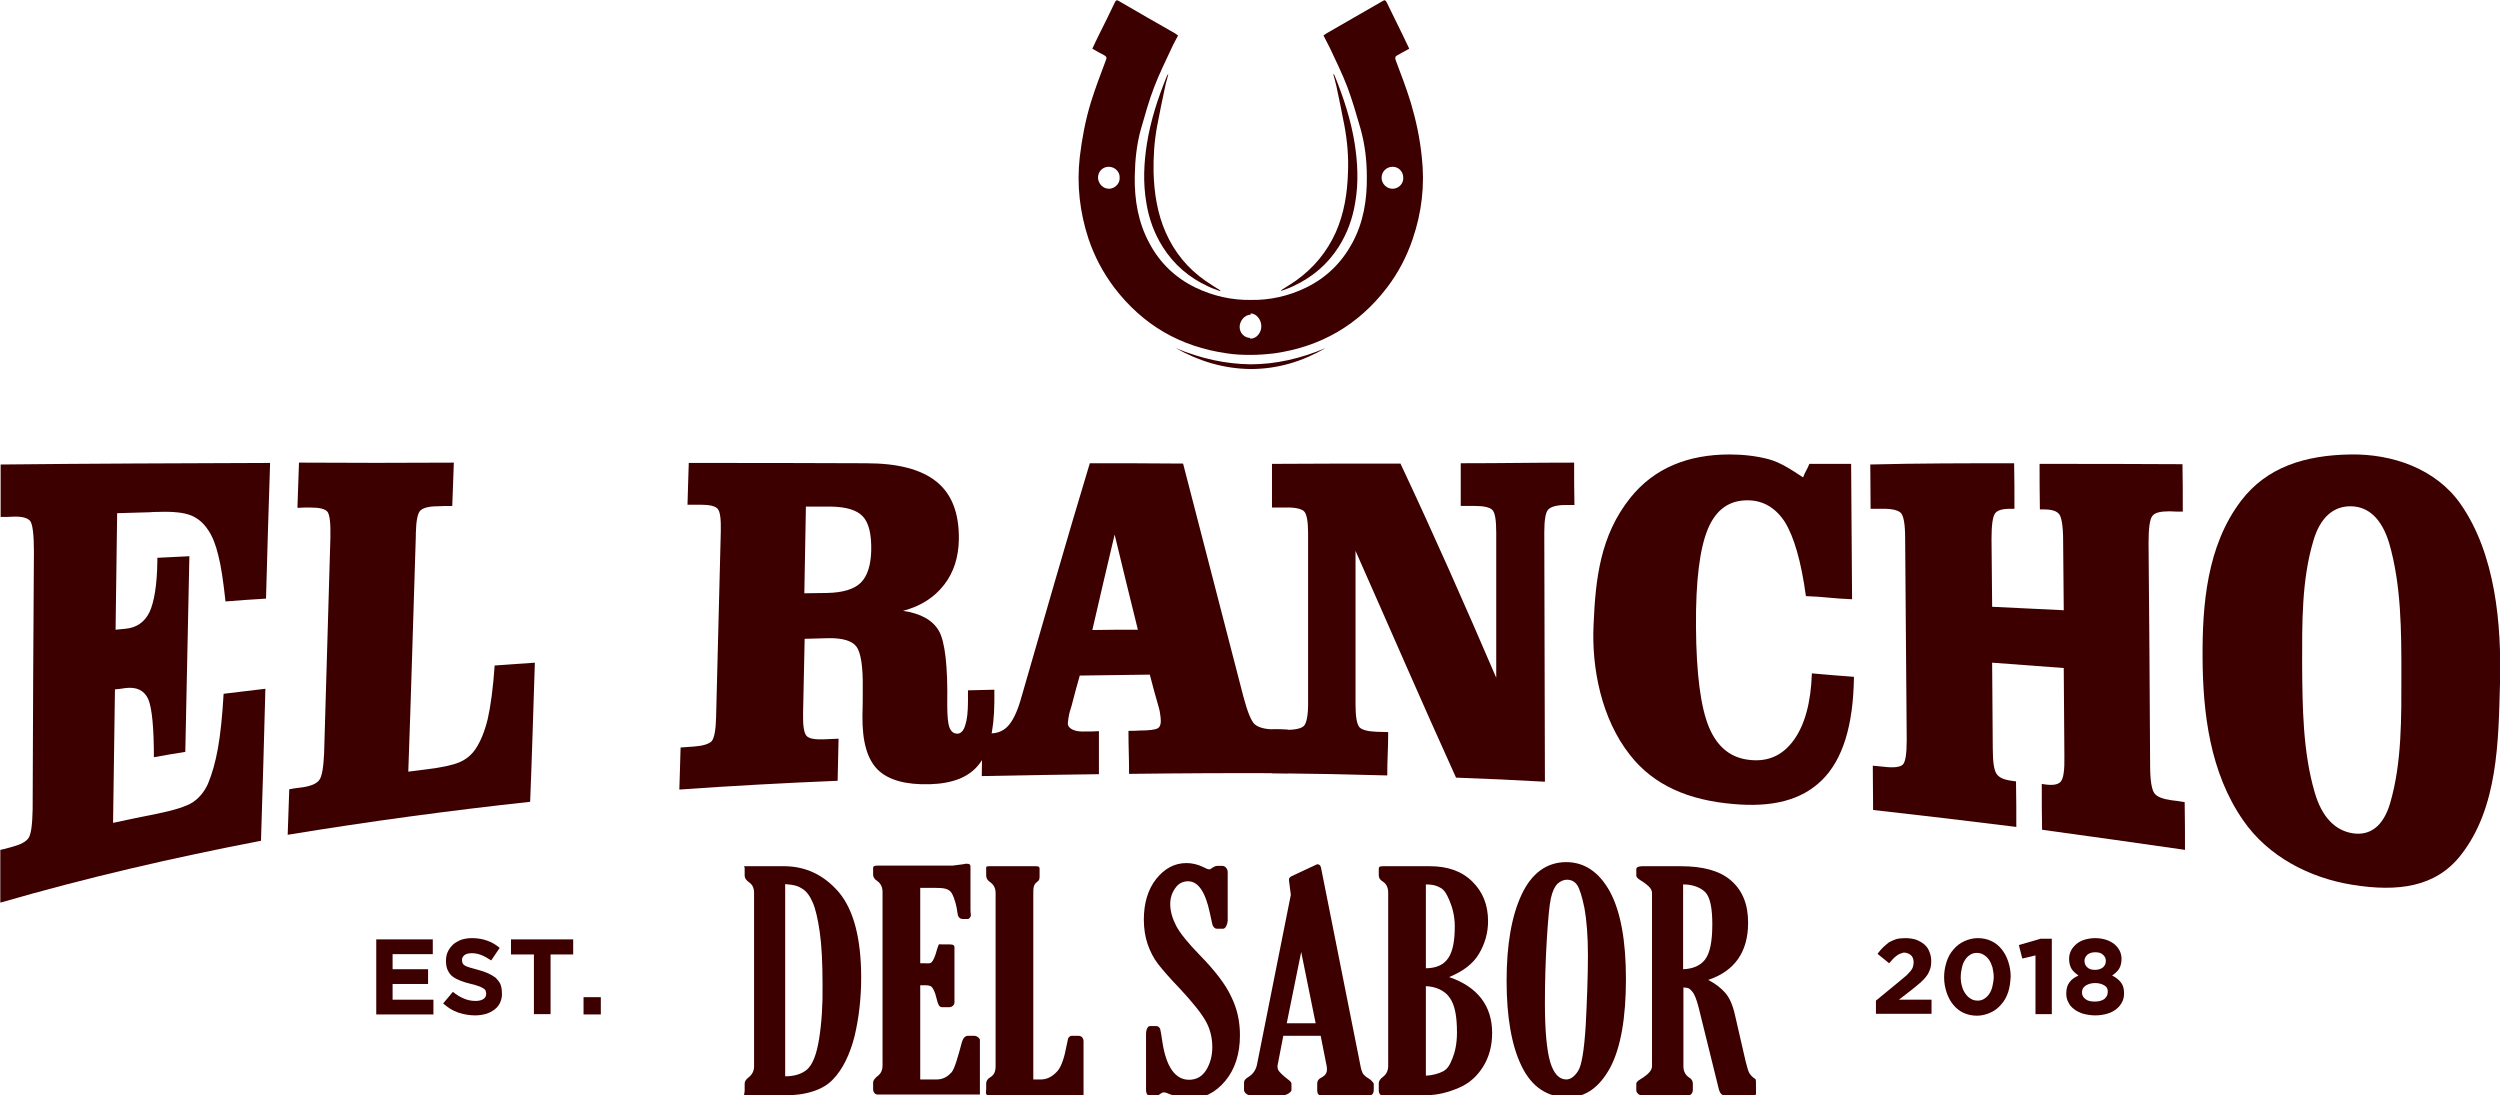 <?xml version="1.0" encoding="utf-8"?>
<!-- Generator: Adobe Illustrator 18.0.0, SVG Export Plug-In . SVG Version: 6.00 Build 0)  -->
<!DOCTYPE svg PUBLIC "-//W3C//DTD SVG 1.1//EN" "http://www.w3.org/Graphics/SVG/1.1/DTD/svg11.dtd">
<svg version="1.1" id="Capa_1" xmlns="http://www.w3.org/2000/svg" xmlns:xlink="http://www.w3.org/1999/xlink" x="0px" y="0px"
	 viewBox="0 0 796 348.8" enable-background="new 0 0 796 348.8" xml:space="preserve">
<g>
	<g>
		<g>
			<path fill="#3C0000" d="M86,147.4c-0.5,14.4-0.9,28.8-1.3,43.2c-5.2,0.3-7.7,0.5-12.9,0.9c-0.7-6.4-1.4-11.3-2.3-14.7
				c-0.8-3.4-1.9-6.1-3.2-8c-1.5-2.3-3.3-3.8-5.5-4.7c-2.2-0.9-5.8-1.3-10.7-1.1c-1,0-1.5,0-2.4,0.1c-4.2,0.1-6.3,0.2-10.4,0.3
				c-0.2,13.3-0.3,21.3-0.5,37.1c1.2-0.1,1.9-0.2,3.1-0.3c3.6-0.3,6.2-2.2,7.7-5.3c1.5-3.2,2.4-8.7,2.5-16.1c0-0.5,0-0.7,0-1.2
				c4.1-0.2,6.1-0.3,10.2-0.5c-0.4,20.8-0.9,41.5-1.3,62.3c-4,0.6-6,1-10,1.7c0-9.3-0.6-15.7-1.8-18.5c-1.3-2.8-3.7-4-7.4-3.5
				c-1.3,0.2-1.9,0.3-3.2,0.4c-0.2,14.2-0.4,28.3-0.6,42.5c5.6-1.2,8.4-1.8,14-2.9c5.4-1.1,9.2-2.3,11.3-3.6
				c2.1-1.4,3.7-3.3,4.9-5.9c1.3-3.1,2.4-6.9,3.2-11.4c0.8-4.5,1.4-10.3,1.8-17.3c5.3-0.6,8-1,13.3-1.6c-0.4,16.1-0.9,32.3-1.4,48.4
				c-28,5.4-55,11.6-83,19.7c0-6,0-9.4,0-16.8c2-0.4,2.3-0.6,3.9-1c2.6-0.7,4.3-1.6,5.1-2.8c0.8-1.2,1.2-4.2,1.3-9.2
				c0-0.4,0-0.6,0-1c0.1-27,0.2-54,0.4-81c0-5.4-0.4-8.4-1.1-9.6c-0.8-1.1-2.6-1.6-5.5-1.5c-1.6,0.1-2,0.1-4,0.1
				c0-7.3,0-10.8,0-16.7C28,147.6,57.3,147.5,86,147.4z"/>
			<path fill="#3C0000" d="M144.5,147.3c-0.2,5-0.3,7.9-0.5,13.8c-1.9,0-2.8,0-4.7,0.1c-2.7,0-4.5,0.5-5.4,1.3
				c-0.9,0.8-1.4,3.2-1.5,7.3c0,0.3,0,0.5,0,0.8c-0.8,25-1.5,50.1-2.4,75.1c2.2-0.3,3.3-0.4,5.5-0.7c5.1-0.6,8.7-1.4,10.8-2.3
				c2.1-0.9,3.8-2.3,5.1-4.2c1.6-2.4,2.9-5.5,3.9-9.6c0.9-4,1.7-9.7,2.2-17c5.1-0.4,7.7-0.5,12.8-0.9c-0.5,14.8-0.9,29.5-1.5,44.3
				c-25.9,2.8-51.6,6.3-77.2,10.5c0.2-5.2,0.3-8.2,0.5-14.5c1.6-0.3,2.4-0.4,4.1-0.6c2.8-0.4,4.7-1.2,5.5-2.4
				c0.8-1.1,1.3-3.9,1.5-8.5c0.7-22.9,1.3-45.7,2-68.6c0.1-4.6-0.2-7.2-0.9-8.2c-0.8-1-2.6-1.4-5.5-1.4c-1.6,0-2.5,0-4.1,0.1
				c0.2-6.3,0.3-9.2,0.5-14.4C111.6,147.4,128,147.4,144.5,147.3z"/>
			<path fill="#3C0000" d="M228,228.5c0.5-19.7,1-39.5,1.5-59.2c0.1-4-0.2-6.4-1-7.3c-0.8-0.9-2.6-1.3-5.5-1.3c-1.7,0-2.5,0-4.1,0
				c0.2-5.6,0.2-8.3,0.4-13.3c18.8,0,37.7,0,56.5,0.1c10,0,17.4,1.9,22.3,5.8c4.9,3.9,7.3,10,7.2,18.4c-0.1,5.7-1.6,10.5-4.7,14.5
				c-3.1,4-7.4,6.8-13.1,8.3c5.6,0.8,9.4,2.9,11.4,6.3c2,3.4,2.9,11.4,2.7,23.4c0,3.6,0.2,6.1,0.7,7.4c0.5,1.3,1.3,2,2.5,2
				c1.1,0,2-0.9,2.5-2.6c0.6-1.7,0.9-4.2,0.9-7.7c0-0.3,0-0.9,0-1.7c0-0.8,0-1.4,0-1.8c3.4-0.1,5.1-0.1,8.4-0.2c0,0.4,0,1.1,0,2
				c0,0.9,0,1.6,0,2c-0.1,9.3-1.7,15.9-5,19.9c-3.2,4-8.4,6-15.6,6.2c-7.6,0.2-13.1-1.3-16.5-4.6c-3.4-3.4-5-9-4.9-17.3
				c0.1-3.4,0.1-5.1,0.1-8.6c0.1-6.9-0.6-11.4-2-13.3c-1.4-1.9-4.5-2.8-9.1-2.7c-3,0.1-4.5,0.1-7.4,0.2c-0.2,9.7-0.3,14.5-0.5,23.7
				c-0.1,4,0.3,6.3,1.1,7.2c0.8,0.9,2.7,1.2,5.5,1.1c1.9-0.1,2.8-0.1,4.7-0.2c-0.1,5.6-0.2,8.3-0.3,13.4
				c-16.8,0.7-33.6,1.6-50.4,2.8c0.2-5,0.2-7.7,0.4-13.4c1.7-0.1,2.5-0.2,4.2-0.3c2.9-0.2,4.8-0.8,5.7-1.7
				C227.4,235,227.9,232.6,228,228.5z M256.1,188.9c2.9,0,4.3-0.1,7.2-0.1c5.1-0.1,8.7-1.2,10.8-3.3c2.1-2.1,3.2-5.6,3.3-10.3
				c0.1-5.2-0.8-8.8-2.7-10.8c-1.9-2-5.2-3-10-3.1c-3.2,0-4.9,0-8.1,0C256.4,171.8,256.3,177.5,256.1,188.9z"/>
			<path fill="#3C0000" d="M359.5,246.4c0-5.4-0.2-8.2-0.2-13.7c1.5,0,2.1,0,3.6-0.1c3.1,0,5-0.3,5.7-0.7c0.7-0.4,1-1.2,1-2.3
				c0-0.8-0.1-1.5-0.2-2.2c-0.1-0.7-0.2-1.4-0.4-2c-1.2-4.2-1.8-6.3-2.9-10.6c-8.9,0.1-13.3,0.2-22.3,0.3c-1.1,3.8-1.6,5.8-2.6,9.6
				c-0.5,1.5-0.8,2.6-0.9,3.4c-0.2,0.8-0.2,1.6-0.3,2.2c0,0.9,0.5,1.5,1.5,2c1,0.5,2.4,0.7,4.3,0.6c1.6,0,2.5,0,4.1-0.1
				c0,5.6,0,8.3,0,13.7c-14.9,0.2-22.3,0.3-37.3,0.6c0.1-5.2,0.1-8,0.1-13.5c1.2,0,1.9-0.1,3.1-0.1c2.1-0.1,3.9-0.9,5.3-2.5
				c1.4-1.6,2.7-4.2,3.8-7.9c7.3-25.2,14.5-50.5,22.1-75.6c11.9,0,17.8,0,29.7,0.1c6.4,24.7,12.8,49.5,19.2,74.2
				c1.3,4.9,2.5,7.8,3.6,8.8c1.1,1,3.3,1.6,5.7,1.6c1.7,0,2.8,0,4.8,0.1c0,5.6,0,8.4,0,13.9C393,246.1,376.2,246.2,359.5,246.4z
				 M362.3,200.5c-3-12.1-4.5-18.3-7.4-30.3c-2.8,12-4.3,18.1-7.1,30.4C353.6,200.5,356.5,200.5,362.3,200.5z"/>
			<path fill="#3C0000" d="M445.9,147.6c10.6,22.5,20.7,45.4,30.5,68.2c0-15.4,0-30.8,0-46.2c0-4.1-0.4-6.5-1.3-7.3
				c-0.9-0.8-2.7-1.2-5.4-1.2c-1.9,0-2.8,0-4.6,0c0-5.6,0-8.3,0-13.6c14.4,0,21.6-0.2,36.1-0.2c0,5.3,0,8.5,0.1,13.5
				c-1.2,0-1.8,0-2.9,0c-2.9,0-4.7,0.6-5.5,1.5c-0.8,0.9-1.2,3.3-1.2,7.3c0.1,26.4,0.1,52.9,0.2,79.3c-11.3-0.6-17-0.9-28.3-1.3
				c-10.9-24-21.3-48.1-32-72.2c0,16.3,0,32.6,0,48.9c0,3.8,0.4,6.2,1.2,7.2c0.8,0.9,2.7,1.4,5.5,1.5c1.5,0,2.2,0.1,3.7,0.1
				c0,5.6-0.3,8.3-0.3,13.8c-14.5-0.4-20.6-0.5-36.6-0.7c0-5.6,0-8.3,0-13.9c3,0,2.7,0,4.3,0.1c2.9,0,4.9-0.4,5.8-1.3
				c0.8-0.9,1.3-3.3,1.3-7c0-18.1,0-36.1,0-54.2c0-3.7-0.4-6.1-1.2-7c-0.8-0.9-3-1.4-6-1.3c-1.6,0-1.3,0-4.3,0c0-5.6,0-8.3,0-13.9
				C419,147.6,432.4,147.6,445.9,147.6z"/>
			<path fill="#3C0000" d="M590.3,215.5c-0.2,15.6-3.6,26.4-10.2,32.9c-6.6,6.5-16,8.7-28.2,7.6c-14.3-1.2-25.4-6-32.9-15.6
				c-9.1-11.5-12.3-27.7-11.6-41.6c0.6-14.4,2.1-28.3,11.7-40.3c7.6-9.5,18.4-13.8,31.6-13.8c4.4,0,8.6,0.5,12.4,1.5
				c3.8,1,7.5,3.5,11,5.8c0.8-2.1,1.2-2.3,2-4.3c5.3,0,8,0,13.3,0c0.1,13,0.2,28.4,0.3,43.1c-5.9-0.2-8.8-0.8-14.7-1
				c-1.5-11.1-3.8-18.9-6.7-23.6c-3-4.6-7-6.9-11.9-6.9c-5.8,0-10,2.9-12.6,9.1c-2.6,6.2-3.9,16.5-3.8,31.1
				c0.1,15.1,1.5,25.8,4.2,32.2c2.8,6.5,7.2,9.8,13.3,10.3c5.6,0.5,10.1-1.5,13.6-6.3c3.5-4.8,5.5-11.9,5.8-21.3
				C582.4,214.9,585,215.1,590.3,215.5z"/>
			<path fill="#3C0000" d="M641.3,147.5c0.1,5.3,0.1,8.3,0.1,14.5c-0.5,0-0.8,0-1.4,0c-2.5,0-4.1,0.5-4.8,1.5c-0.7,1-1.1,3.6-1.1,8
				c0.1,8.3,0.1,12.8,0.2,21.7c9.1,0.4,13.7,0.7,22.8,1.1c-0.1-9.2-0.1-13.8-0.2-22.3c0-4.5-0.5-7.2-1.2-8.2
				c-0.8-1.1-2.4-1.6-4.9-1.6c-0.5,0-0.8,0-1.3,0c-0.1-6.2-0.1-9.2-0.1-14.5c15.2,0,30.3,0,45.5,0.1c0.1,5.5,0.1,8.6,0.1,15.1
				c-1.7,0-2.5,0-4.2-0.1c-2.9,0-4.7,0.4-5.5,1.5c-0.8,1-1.2,3.8-1.2,8.5c0.2,23.6,0.4,47.3,0.5,70.9c0,4.8,0.5,7.6,1.3,8.8
				c0.8,1.2,2.7,1.9,5.5,2.3c1.7,0.2,2.5,0.3,4.2,0.6c0.1,6.6,0.1,9.7,0.1,15.2c-15.1-2.2-30.3-4.3-45.5-6.4
				c-0.1-5.4-0.1-8.3-0.1-14.6c0.5,0.1,0.8,0.1,1.3,0.2c2.4,0.3,4,0,4.8-1c0.8-1,1.2-3.6,1.1-8.1c-0.1-10.6-0.1-16.4-0.2-28
				c-9.1-0.7-13.7-1-22.8-1.7c0.1,11.2,0.1,16.8,0.2,27.2c0,4.4,0.4,7,1.2,8.2c0.8,1.2,2.4,1.9,4.8,2.2c0.6,0.1,0.8,0.1,1.4,0.2
				c0.1,6.2,0.1,9.2,0.1,14.5c-15.2-1.9-30.4-3.7-45.6-5.4c0-5.3-0.1-8.1-0.1-14.1c1.7,0.2,2.5,0.2,4.1,0.4c2.8,0.3,4.6,0,5.4-0.7
				c0.9-0.8,1.3-3.4,1.3-8c-0.2-21.4-0.3-42.8-0.5-64.2c0-4.4-0.5-7-1.3-7.9c-0.8-0.9-2.7-1.4-5.6-1.4c-1.6,0-2.5,0-4.1,0
				c0-6-0.1-8.8-0.1-14.1C611,147.5,626.2,147.5,641.3,147.5z"/>
			<path fill="#3C0000" d="M701.3,209.5c-0.1-16.7,1.3-35.7,12.3-50.1c8.1-10.6,20.2-14.5,34.9-14.7c13.2-0.2,27,4.5,34.9,15.7
				c11.2,16,13.1,38.4,12.6,57.2c-0.5,18.3-0.6,39.6-12.5,54.7c-7.9,10.1-19.9,11.8-34.6,9.4c-13.6-2.2-26.7-9-34.6-20.4
				C703.6,246,701.4,226.9,701.3,209.5z M748.6,161.2c-5.5-0.1-9.8,3.4-12,10.9c-3.8,12.6-3.6,26.5-3.6,39.5
				c0.1,13.4,0.2,27.7,4,40.7c2.3,7.9,6.5,12.1,12,13c5.5,0.9,9.8-2.1,12-9.5c3.8-12.9,3.6-27.5,3.6-40.9c0-13.8,0-28.6-3.9-42
				C758.3,165,754,161.3,748.6,161.2z"/>
		</g>
	</g>
	<g>
		<path fill="#3C0000" d="M249.6,275.8h-12.1c-1.1,0-0.4,0.1-0.4,0.6v2.4c0,0.8,0.5,1.5,1.5,2.2c1,0.7,1.5,1.8,1.5,3.3v55.2
			c0,1.5-0.6,2.6-1.7,3.5c-0.8,0.6-1.3,1.3-1.3,2v2.4c0,0.6-0.5,1.4,0.2,1.4h12c7.4,0,12.8-1.8,15.9-5.1c3.1-3.2,5.4-7.9,6.9-13.8
			c1.4-5.9,2.1-12.2,2.1-18.6c0-12.5-2.4-21.6-7.1-27.2C262.3,278.5,256.4,275.8,249.6,275.8z M260.8,330.8c-0.8,5-2.1,8.2-3.8,9.7
			c-1.6,1.4-4,2.2-7,2.2v-61.2c3,0.2,4.3,0.7,5.5,1.5c1.3,0.8,2.4,2.3,3.3,4.4c0.9,2.1,1.6,5.2,2.2,9.3c0.6,4.1,0.9,9.8,0.9,16.8
			C262,319.9,261.6,325.8,260.8,330.8z"/>
		<path fill="#3C0000" d="M310.2,329.8h-2c-0.9,0-1.5,0.7-1.9,1.9c-1.3,4.9-2.4,8.7-3.3,9.7c-0.9,1-2.4,2.3-4.7,2.3H293v-30h0.9
			c1.1,0,2,0,2.6,0.4c0.6,0.5,1.2,1.7,1.7,3.8c0.4,1.7,0.7,2.1,0.8,2.3c0.2,0.3,0.6,0.5,1.1,0.5h2.1c0.9,0,1.7-0.7,1.7-1.5v-17.6
			c0-0.9-0.9-0.9-1.8-0.9h-2.1c-0.7,0-0.9-0.1-1,0c-0.1,0.1-0.2,0.1-0.6,1.4c-0.7,2.7-1.3,3.8-1.8,4.3c-0.5,0.5-1.3,0.3-2.6,0.3H293
			v-24h4.9c2.6,0,4.3,0.2,5.2,1.8c0.9,1.7,1.5,4,1.8,6.4c0.1,1.2,0.9,1.7,1.5,1.7h1.7c0.7,0,0.8-0.7,1-0.9c0.1-0.1-0.1-1-0.1-2
			v-13.7c0-0.7-0.2-1-1.4-1c-0.3,0-0.8,0.2-1.9,0.3c-1.2,0.1-1.9,0.3-2.3,0.3h-24c-1.1,0-1.4,0.3-1.4,0.7v2.2c0,0.8,0.5,1.5,1.3,2
			c1.1,0.8,1.7,1.9,1.7,3.5v55.2c0,1.5-0.5,2.5-1.3,3.2c-1.1,0.8-1.7,1.6-1.7,2.3v2.1c0,0.9,0.6,1.7,1.4,1.7H312v-17.4
			C312,330.6,311.1,329.8,310.2,329.8z"/>
		<path fill="#3C0000" d="M343.4,329.8h-2.2c-0.5,0-0.8,0.4-1,0.6c-0.1,0.1-0.2,0.7-0.6,2.5c-0.6,3.4-1.6,6.6-2.8,8
			c-1.2,1.4-3,2.8-5.3,2.8H329v-59.5c0-1.5,0.1-2.6,1.2-3.4c0.9-0.6,0.8-1.3,0.8-2.1v-2.1c0-0.8-0.6-0.8-1.4-0.8H315
			c-1.2,0-1,0.3-1,0.9v2.1c0,0.8,0.4,1.5,1.3,2.1c1.1,0.8,1.7,1.9,1.7,3.4v55.2c0,1.6-0.4,2.7-1.7,3.5c-1,0.6-1.3,1.3-1.3,2v1.8
			c0,0.7-0.5,2,1,2h30v-17.3C345,331,344.7,329.8,343.4,329.8z"/>
		<path fill="#3C0000" d="M382,304.1c-3.7-3.8-6.3-7-7.5-9.3c-1.2-2.3-1.9-4.7-1.9-6.9c0-1.9,0.5-3.6,1.6-5.1c1-1.5,2.4-2.2,4.1-2.2
			c3.2,0,5.5,3.4,6.9,10c0.6,2.7,0.8,3.8,0.9,4c0.2,0.4,0.6,1.1,1.3,1.1h2.1c0.8,0,1.4-1.7,1.4-2.6v-15.4c0-1-0.7-2-1.7-2h-1.7
			c-0.6,0-1.1,0.4-1.5,0.6c-0.3,0.2-0.6,0.5-0.9,0.5c-0.2,0-0.6,0-1.7-0.6c-2-1-3.9-1.4-5.6-1.4c-3.8,0-7,1.7-9.7,5.1
			c-2.6,3.3-3.9,7.7-3.9,12.9c0,2.8,0.4,5.4,1.2,7.8c0.8,2.3,1.9,4.5,3.3,6.3c1.4,1.8,3.7,4.5,6.9,7.8c4.1,4.4,6.9,7.9,8.3,10.4
			c1.4,2.5,2.1,5.3,2.1,8.3c0,2.9-0.7,5.3-2,7.4c-1.3,2-3.1,3-5.4,3c-4.4,0-7.3-4.1-8.5-12.1c-0.3-2.2-0.6-3.7-0.7-4.1
			c-0.2-0.4-0.6-0.9-1.2-0.9h-2c-0.7,0-1.3,0.9-1.3,2.6V347c0,1.2,0.5,1.9,1.2,1.9h2.3c0.3,0,0.6-0.3,1-0.6c0.5-0.3,0.8-0.5,1.1-0.5
			c0.3,0,0.9,0.1,1.7,0.5c2.6,1,4.8,1.5,6.7,1.5c4.3,0,8.1-1.9,11.2-5.6c3.1-3.7,4.7-8.6,4.7-14.6c0-4.4-0.9-8.5-2.8-12.3
			C390.2,313.4,386.8,309,382,304.1z"/>
		<path fill="#3C0000" d="M435.8,343.4c-0.9-0.5-1.5-1.1-1.8-1.5c-0.3-0.5-0.6-1.3-0.8-2.4l-12.6-63.3c-0.2-0.8-0.7-1-1-1
			c-0.2,0-0.4,0-0.5,0.1l-7.9,3.7c-0.5,0.3-0.8,0.6-0.8,1c0,0.1,0,0.4,0.2,1.8l0.4,3.1l-10.8,54.2c-0.4,1.8-1.5,3.1-2.7,3.8
			c-0.7,0.4-1.4,1-1.4,1.8v2.4c0,0.6,0.8,1.7,2.4,1.7h9.8c1.3,0,2.9-1.1,2.9-1.7v-2.1c0-0.6-1.1-1.3-2.1-2.1
			c-1.3-1.1-2.3-2.1-2.3-2.9c0-0.2-0.1-0.5,0-0.9l1.8-9.3h11.9l1.9,9.6c0.1,0.4,0.1,0.8,0.1,1.1c0,1.1-0.5,1.9-1.6,2.5
			c-1.1,0.5-1.5,1.2-1.5,2v2.1c0,0.6,0.1,1.7,1.3,1.7h15.6c0.4,0,1.1-0.6,1.1-1.7v-2.1C437,344.4,436.6,343.9,435.8,343.4z
			 M418.9,325.8h-9.2l4.6-22.7L418.9,325.8z"/>
		<path fill="#3C0000" d="M461.4,311.1c4.4-1.8,7.6-4.2,9.5-7.4c1.9-3.2,2.9-6.7,2.9-10.4c0-5.2-1.7-9.4-5.1-12.7
			c-3.4-3.3-7.9-4.8-13.5-4.8h-14.9c-1.1,0-1.3,0.3-1.3,0.8v2.1c0,0.8,0.4,1.5,1.3,2c1.1,0.7,1.7,1.9,1.7,3.5v55.2
			c0,1.5-0.6,2.7-1.7,3.5c-0.8,0.6-1.3,1.3-1.3,2v2.3c0,0.7,0.3,1.5,1,1.5h14.3c3.4,0,6.8-0.9,10.1-2.3c3.4-1.4,6-3.8,7.9-6.9
			c1.9-3.1,2.8-6.7,2.8-10.6C475.1,320.3,470.5,314.2,461.4,311.1z M462.5,336.9c-0.8,2-1.5,3.4-3,4.2c-1.5,0.8-3.5,1.3-5.5,1.4
			v-28.5c3,0.1,6,1.3,7.6,3.7c1.7,2.4,2.3,6.1,2.3,11.1C463.9,332.2,463.3,334.9,462.5,336.9z M454,308.3v-26.7c2,0,3.3,0.3,4.5,1
			c1.3,0.6,2.1,2,3,4.1c0.9,2.1,1.7,4.9,1.7,8.2C463.2,303.8,461,308.2,454,308.3z"/>
		<path fill="#3C0000" d="M498.7,274.5c-6.2,0-11,3.5-14.2,10.3c-3.2,6.8-4.8,16-4.8,27.5c0,11.5,1.6,20.7,4.8,27.2
			c3.2,6.6,8.2,9.9,14.7,9.9c5.6,0,10.1-3.2,13.5-9.5c3.3-6.2,5-15.7,5-28.2c0-12.2-1.7-21.5-5.1-27.8
			C509.2,277.7,504.5,274.5,498.7,274.5z M492.5,299.2c0.4-6.5,0.8-10.9,1.3-13.2c0.5-2.2,1.2-3.7,2.1-4.6c0.9-0.8,1.9-1.3,3-1.3
			c1.3,0,2.4,0.5,3.2,1.6c0.8,1.1,1.6,3.6,2.4,7.5c0.7,3.9,1.1,8.9,1.1,15c0,6.7-0.3,14.2-0.7,22.2c-0.5,8-1.3,13-2.5,14.7
			c-1.1,1.7-2.4,2.6-3.7,2.6c-2.3,0-4-1.9-5.1-5.5c-1.1-3.7-1.7-10-1.7-18.8C491.9,312.6,492.1,305.8,492.5,299.2z"/>
		<path fill="#3C0000" d="M558.8,343.5c-0.9-0.6-1.4-1.2-1.8-1.8c-0.4-0.7-0.7-1.9-1.2-3.8l-3.4-14.8c-0.7-3.1-1.7-5.4-3.1-7
			c-1.3-1.5-3.1-2.9-5.4-4.1c8.4-2.8,12.7-8.9,12.7-18.2c0-5.9-1.8-10.3-5.5-13.5c-3.6-3.1-9-4.5-15.9-4.5H523c-1.2,0-2,0.3-2,0.9
			v2.1c0,0.8,1.4,1.5,2.3,2.1c1.1,0.8,2.7,1.9,2.7,3.4v55.2c0,1.5-1.6,2.7-2.7,3.5c-0.9,0.6-2.3,1.3-2.3,2v2.2c0,0.8,1,1.6,1.8,1.6
			h14.6c1.2,0,1.6-1.1,1.6-1.7v-2.1c0-0.8-0.4-1.5-1.3-2c-1.1-0.8-1.7-1.9-1.7-3.5v-25.1c2,0.1,2,0.5,2.7,1.2
			c0.8,0.8,1.5,2.6,2.2,5.4l6.4,25.9c0.3,1.1,0.9,1.9,1.9,1.9h9.3c0.8,0,0.6-0.8,0.6-1.6v-2.7C559,344.1,559.2,343.7,558.8,343.5z
			 M545.2,294.3c0,5.3-0.7,9.1-2.3,11.2c-1.5,2-4,3-7,3.1v-27c3,0,5.4,0.9,7,2.4C544.5,285.6,545.2,289.1,545.2,294.3z"/>
	</g>
	<g>
		<g>
			<path fill="#3C0000" d="M119.8,323v-23.9h18v4.7H125v4.8h11.3v4.7H125v5h13v4.7H119.8z"/>
			<path fill="#3C0000" d="M159.3,319.1c-0.4,0.9-1,1.7-1.8,2.3c-0.8,0.6-1.7,1.1-2.7,1.4c-1.1,0.3-2.2,0.5-3.5,0.5
				c-1.8,0-3.6-0.3-5.4-0.9c-1.8-0.6-3.3-1.6-4.8-2.9l3.1-3.7c1.1,0.9,2.2,1.6,3.4,2.1c1.1,0.5,2.4,0.8,3.8,0.8
				c1.1,0,1.9-0.2,2.5-0.6c0.6-0.4,0.9-0.9,0.9-1.7v-0.1c0-0.3-0.1-0.6-0.2-0.9c-0.1-0.3-0.4-0.5-0.7-0.7c-0.4-0.2-0.8-0.5-1.5-0.7
				c-0.6-0.2-1.4-0.5-2.4-0.7c-1.2-0.3-2.3-0.6-3.3-1c-1-0.4-1.8-0.8-2.5-1.3c-0.7-0.5-1.2-1.2-1.6-2c-0.4-0.8-0.6-1.8-0.6-3v-0.1
				c0-1.1,0.2-2.1,0.6-2.9c0.4-0.9,1-1.6,1.7-2.3c0.7-0.6,1.6-1.1,2.6-1.5c1-0.3,2.1-0.5,3.4-0.5c1.8,0,3.4,0.3,4.8,0.8
				c1.5,0.5,2.8,1.3,4,2.3l-2.7,4c-1.1-0.7-2.1-1.3-3.1-1.7c-1-0.4-2-0.6-3.1-0.6c-1,0-1.8,0.2-2.3,0.6c-0.5,0.4-0.8,0.9-0.8,1.5
				v0.1c0,0.4,0.1,0.7,0.2,1c0.1,0.3,0.4,0.5,0.8,0.8c0.4,0.2,0.9,0.4,1.6,0.6c0.7,0.2,1.5,0.4,2.5,0.7c1.2,0.3,2.3,0.7,3.2,1.1
				c0.9,0.4,1.7,0.9,2.4,1.4c0.6,0.6,1.1,1.2,1.5,2c0.3,0.8,0.5,1.6,0.5,2.7v0.1C159.9,317.1,159.7,318.1,159.3,319.1z"/>
			<path fill="#3C0000" d="M175.3,303.9v19H170v-19h-7.3v-4.8h19.8v4.8H175.3z"/>
			<path fill="#3C0000" d="M185.8,323v-5.5h5.5v5.5H185.8z"/>
		</g>
		<g>
			<path fill="#3C0000" d="M603.9,304.3c-0.7,0.5-1.5,1.3-2.4,2.4l-3.7-3c0.6-0.8,1.2-1.5,1.8-2.1c0.6-0.6,1.3-1.1,1.9-1.6
				c0.7-0.4,1.5-0.7,2.3-1c0.8-0.2,1.8-0.3,2.9-0.3c1.3,0,2.4,0.2,3.4,0.5c1,0.4,1.9,0.9,2.6,1.5s1.3,1.4,1.6,2.3
				c0.4,0.9,0.6,1.9,0.6,3c0,1-0.1,1.9-0.4,2.7c-0.3,0.8-0.6,1.5-1.2,2.2c-0.5,0.7-1.2,1.4-2,2.1c-0.8,0.7-1.7,1.4-2.8,2.3l-3.9,3
				h10.4v4.5h-17.7v-4.2l7.9-6.5c0.7-0.6,1.4-1.2,1.9-1.6c0.5-0.5,0.9-1,1.3-1.4c0.3-0.4,0.6-0.9,0.7-1.3c0.1-0.4,0.2-0.9,0.2-1.4
				c0-1-0.3-1.8-0.9-2.3c-0.6-0.5-1.4-0.8-2.3-0.8C605.5,303.5,604.6,303.7,603.9,304.3z"/>
			<path fill="#3C0000" d="M639.4,315.9c-0.5,1.5-1.2,2.8-2.2,3.9c-0.9,1.1-2.1,2-3.4,2.6c-1.3,0.6-2.8,1-4.3,1s-3-0.3-4.3-0.9
				c-1.3-0.6-2.4-1.5-3.3-2.6c-0.9-1.1-1.6-2.4-2.1-3.9c-0.5-1.5-0.8-3.1-0.8-4.9c0-1.7,0.3-3.3,0.8-4.9c0.5-1.5,1.2-2.8,2.2-3.9
				c0.9-1.1,2.1-2,3.4-2.6c1.3-0.6,2.8-1,4.3-1c1.6,0,3,0.3,4.3,0.9c1.3,0.6,2.4,1.5,3.3,2.6c0.9,1.1,1.6,2.4,2.1,3.9
				c0.5,1.5,0.8,3.1,0.8,4.8C640.1,312.7,639.9,314.4,639.4,315.9z M634.4,308c-0.3-0.9-0.6-1.7-1.1-2.4c-0.5-0.7-1-1.2-1.7-1.6
				c-0.6-0.4-1.4-0.6-2.2-0.6c-0.8,0-1.5,0.2-2.1,0.6c-0.6,0.4-1.2,0.9-1.6,1.6c-0.5,0.7-0.8,1.5-1,2.4c-0.2,0.9-0.4,1.9-0.4,3
				c0,1.1,0.1,2.1,0.4,3c0.2,0.9,0.6,1.7,1.1,2.4c0.5,0.7,1,1.2,1.7,1.6c0.6,0.4,1.4,0.6,2.2,0.6c0.8,0,1.5-0.2,2.1-0.6
				c0.6-0.4,1.2-0.9,1.6-1.6c0.5-0.7,0.8-1.5,1-2.4s0.4-1.9,0.4-3C634.8,310,634.6,309,634.4,308z"/>
			<path fill="#3C0000" d="M649.7,298.9h3.6v24h-5.2v-18.7l-4.2,1l-1.1-4.3L649.7,298.9z"/>
			<path fill="#3C0000" d="M675.6,319.2c-0.5,0.9-1.1,1.6-1.9,2.2c-0.8,0.6-1.8,1.1-2.9,1.4c-1.1,0.3-2.3,0.5-3.7,0.5
				c-1.3,0-2.5-0.2-3.7-0.5c-1.1-0.3-2.1-0.8-2.9-1.4c-0.8-0.6-1.5-1.3-1.9-2.2c-0.5-0.9-0.7-1.8-0.7-2.8c0-1.5,0.3-2.7,1-3.6
				c0.6-0.9,1.6-1.6,2.9-2.2c-0.9-0.6-1.7-1.3-2.2-2.1s-0.8-1.9-0.8-3.2c0-0.9,0.2-1.8,0.6-2.6c0.4-0.8,1-1.5,1.7-2.1
				c0.7-0.6,1.6-1.1,2.6-1.4c1-0.3,2.2-0.5,3.4-0.5c1.3,0,2.4,0.2,3.4,0.5c1,0.3,1.9,0.8,2.7,1.4c0.7,0.6,1.3,1.3,1.7,2.1
				c0.4,0.8,0.6,1.7,0.6,2.6c0,1.3-0.3,2.4-0.8,3.2c-0.5,0.8-1.3,1.5-2.2,2.1c1.2,0.6,2.2,1.4,2.8,2.2c0.7,0.9,1,2,1,3.4
				C676.3,317.4,676.1,318.3,675.6,319.2z M670.1,313.8c-0.8-0.5-1.8-0.8-3-0.8c-1.2,0-2.2,0.3-3,0.8c-0.8,0.5-1.2,1.2-1.2,2.2
				c0,0.9,0.4,1.6,1.1,2.1c0.7,0.6,1.7,0.8,3,0.8s2.3-0.3,3-0.8c0.7-0.6,1.1-1.3,1.1-2.1C671.2,315,670.9,314.3,670.1,313.8z
				 M669.6,304c-0.6-0.6-1.4-0.8-2.5-0.8c-1.1,0-1.9,0.3-2.5,0.8c-0.6,0.6-0.9,1.2-0.9,1.9c0,0.9,0.3,1.6,0.9,2.1
				c0.6,0.6,1.4,0.8,2.5,0.8c1,0,1.9-0.3,2.5-0.8c0.6-0.5,0.9-1.2,0.9-2.1C670.5,305.2,670.2,304.5,669.6,304z"/>
		</g>
	</g>
	<g>
		<path fill="#3C0000" d="M367.3,55c-0.1-4.9,0.2-9.8,1.1-14.7c0.8-4.3,1.7-8.6,2.6-12.8c0.1-0.7,0.3-1.3,0.5-2
			c0.2-0.6,0.3-1.3,0.5-1.9c-0.3,0.2-0.4,0.5-0.5,0.7c-2.8,6.9-5.1,13.9-6.3,21.3c-1,6.3-1.3,12.6-0.2,19c0.8,5,2.5,9.7,5.2,14
			c3.6,5.7,8.4,9.8,14.5,12.6c1.2,0.6,2.5,1,3.8,1.5c0-0.1,0-0.1,0.1-0.2c-1.6-1-3.2-2-4.8-3.1c-5.6-3.9-9.8-9-12.6-15.3
			C368.5,68,367.5,61.6,367.3,55z"/>
		<path fill="#3C0000" d="M374.3,110.8c7.4,4.2,15.3,6.6,23.9,6.7c8.6,0,16.5-2.4,23.9-6.7c-8,3.4-16,5.2-23.9,5.2
			C390.3,115.9,382.3,114.2,374.3,110.8z"/>
		<path fill="#3C0000" d="M411.8,91.1c6-2.8,10.9-6.9,14.5-12.6c2.7-4.3,4.4-9,5.2-14c1.1-6.3,0.8-12.7-0.2-19
			c-1.2-7.4-3.5-14.4-6.3-21.3c-0.1-0.3-0.2-0.5-0.5-0.7c0.2,0.6,0.3,1.3,0.5,1.9c0.2,0.7,0.3,1.3,0.5,2c0.9,4.3,1.8,8.5,2.6,12.8
			c0.9,4.9,1.3,9.8,1.1,14.7c-0.2,6.6-1.2,13-3.9,19.1c-2.8,6.2-7,11.3-12.6,15.3c-1.6,1.1-3.2,2.1-4.8,3.1c0,0.1,0,0.1,0.1,0.2
			C409.3,92.1,410.6,91.7,411.8,91.1z"/>
		<path fill="#3C0000" d="M452.7,50c-0.6-5.9-1.8-11.6-3.5-17.3c-1.4-4.6-3.1-9-4.8-13.5c-0.3-0.8-0.2-1.2,0.5-1.6
			c1.3-0.7,2.5-1.4,3.8-2.1c-0.8-1.6-1.5-3.1-2.2-4.6c-1.7-3.4-3.3-6.8-5-10.2c-0.3-0.6-0.6-0.8-1.2-0.4c-6,3.4-11.9,6.9-17.9,10.3
			c-0.3,0.2-0.6,0.4-1,0.7c0.7,1.3,1.4,2.7,2.1,4.1c1.9,4.1,3.9,8.1,5.5,12.3c1.6,4.3,2.9,8.8,4.2,13.3c1.4,5,2,10.1,2,15.2
			c0.1,7.5-1.1,14.7-4.7,21.3c-3.4,6.2-8.2,10.9-14.5,14c-5.7,2.8-11.7,4.1-17.7,4c-6,0.1-12-1.2-17.8-4c-6.3-3.1-11.2-7.8-14.5-14
			c-3.6-6.6-4.8-13.8-4.7-21.3c0.1-5.2,0.6-10.3,2-15.2c1.3-4.5,2.5-8.9,4.2-13.3c1.6-4.2,3.6-8.2,5.5-12.3c0.6-1.4,1.4-2.7,2.1-4.1
			c-0.4-0.3-0.7-0.5-1-0.7c-6-3.4-11.9-6.8-17.9-10.3c-0.6-0.4-0.9-0.2-1.2,0.4c-1.6,3.4-3.3,6.8-5,10.2c-0.7,1.5-1.5,3-2.2,4.6
			c1.4,0.8,2.6,1.5,3.8,2.1c0.7,0.4,0.9,0.8,0.5,1.6c-1.7,4.5-3.4,9-4.8,13.5c-1.7,5.6-2.8,11.4-3.5,17.3c-1,8.9,0,17.6,2.8,26.1
			c1.9,5.6,4.6,10.7,8.2,15.5c9.1,11.9,21,18.8,35.8,20.9c2.5,0.4,5,0.5,7.6,0.5c2.6,0,5.1-0.2,7.6-0.5c14.7-2.1,26.7-9,35.8-20.9
			c3.6-4.7,6.3-9.9,8.2-15.5C452.7,67.6,453.7,58.9,452.7,50z M353.1,60.1c-1.9,0-3.4-1.6-3.5-3.5c0-2,1.5-3.5,3.4-3.5
			c2,0,3.6,1.6,3.5,3.5C356.6,58.5,354.9,60.1,353.1,60.1z M398.3,100.6C398.3,100.6,398.3,100.6,398.3,100.6
			C398.3,100.6,398.3,100.6,398.3,100.6C398.3,100.6,398.3,100.6,398.3,100.6z M398.3,107.8c0,0-0.3,0-0.3,0v-0.2c0,0,0.1,0,0.1,0
			c-1.9,0-3.4-1.6-3.4-3.5c0-1.9,1.6-3.9,3.5-3.9c0,0,0-0.4,0-0.4h0c1.9,0,3.4,2.1,3.4,4C401.7,105.7,400.2,107.8,398.3,107.8z
			 M443.4,60.1c-1.9,0-3.5-1.6-3.5-3.5c0-2,1.6-3.5,3.5-3.5c1.9,0,3.4,1.5,3.4,3.5C446.9,58.5,445.3,60.1,443.4,60.1z"/>
	</g>
</g>
</svg>
